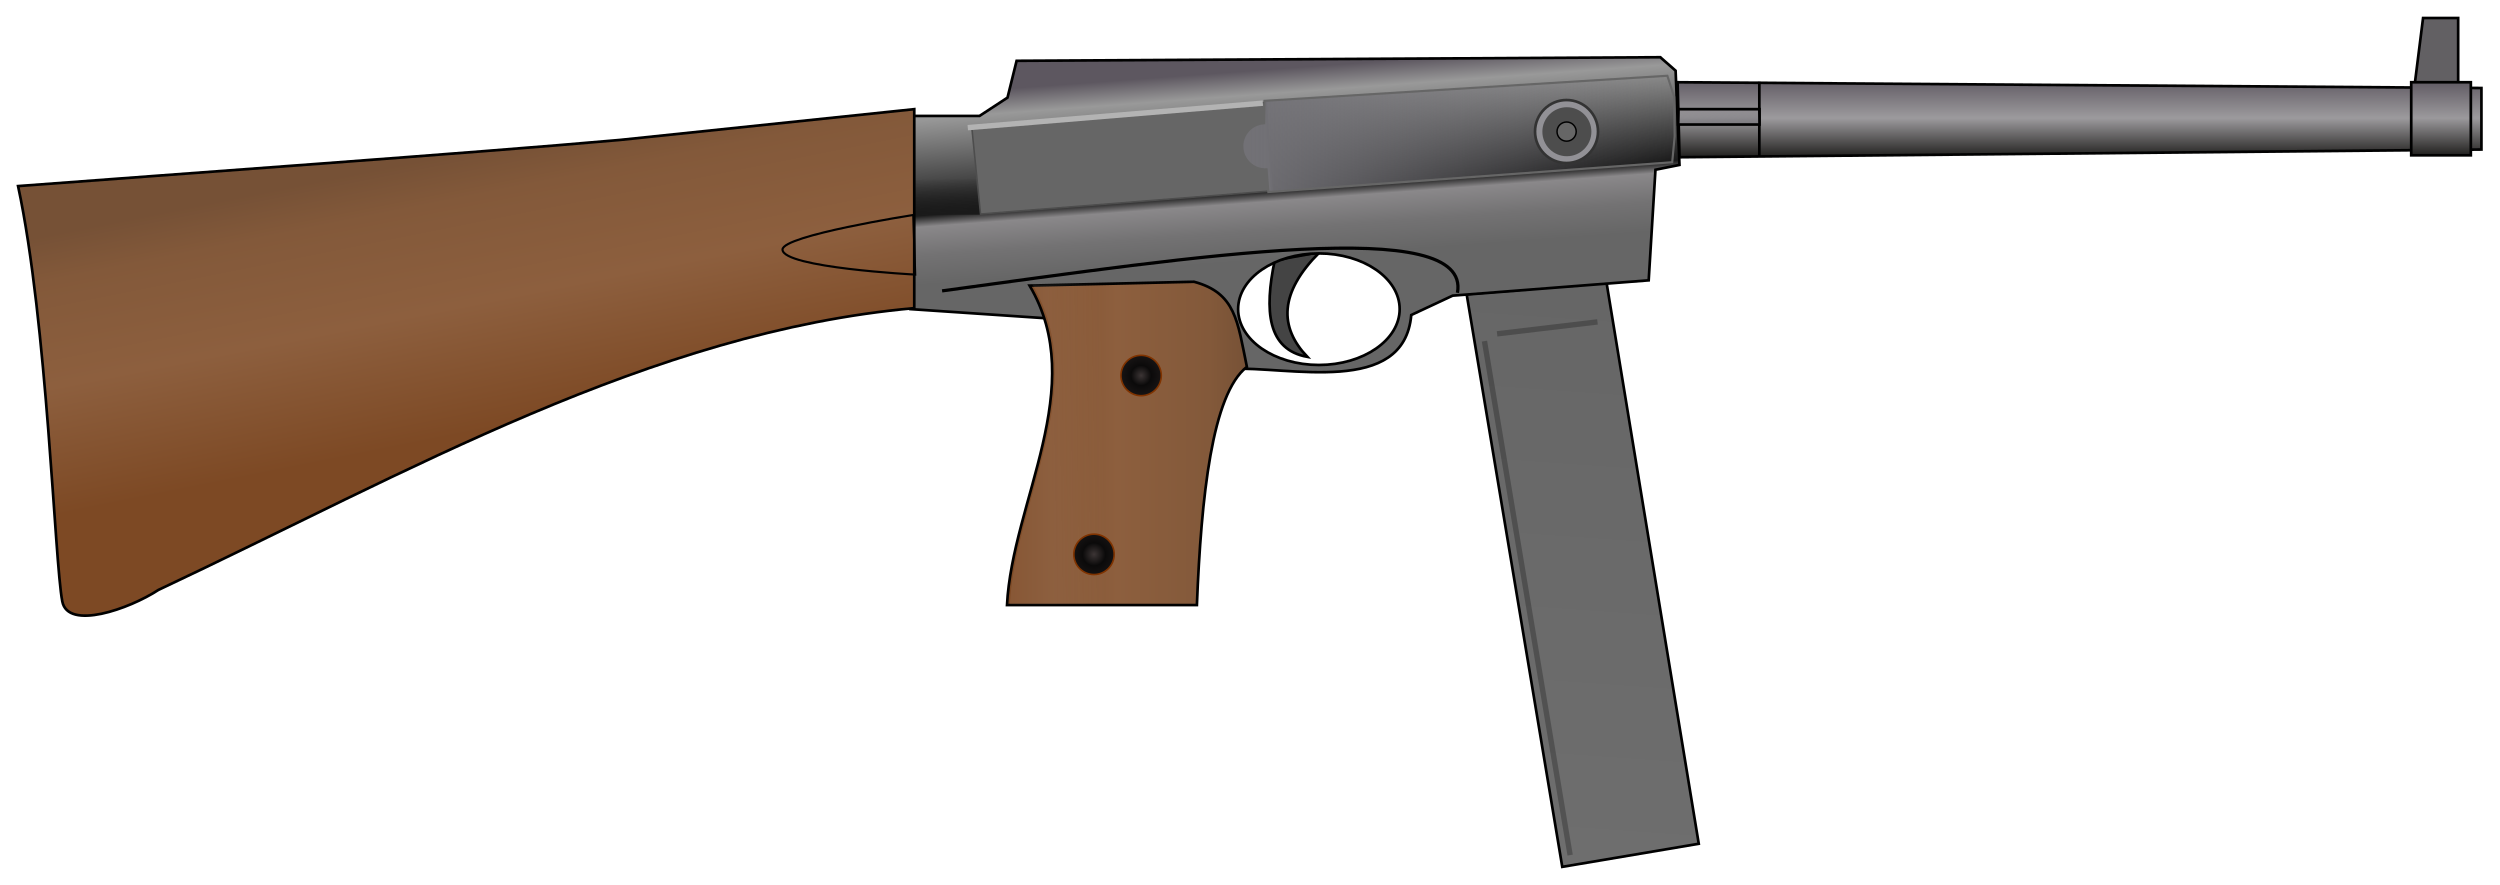 <?xml version="1.0" encoding="UTF-8" standalone="no"?>
<!-- Created with Inkscape (http://www.inkscape.org/) -->
<svg
    xmlns:inkscape="http://www.inkscape.org/namespaces/inkscape"
    xmlns:rdf="http://www.w3.org/1999/02/22-rdf-syntax-ns#"
    xmlns="http://www.w3.org/2000/svg"
    xmlns:sodipodi="http://sodipodi.sourceforge.net/DTD/sodipodi-0.dtd"
    xmlns:ns1="http://sozi.baierouge.fr"
    xmlns:cc="http://creativecommons.org/ns#"
    xmlns:xlink="http://www.w3.org/1999/xlink"
    xmlns:dc="http://purl.org/dc/elements/1.1/"
    id="svg2"
    sodipodi:docname="pm38.svg"
    viewBox="0 0 744.28 263.54"
    version="1.1"
    inkscape:version="0.48.5 r"
  >
  <title
      id="title4336"
    >PM38</title
  >
  <defs
      id="defs4"
    >
    <linearGradient
        id="linearGradient4280"
      >
      <stop
          id="stop4282"
          style="stop-color:#3c3535"
          offset="0"
      />
      <stop
          id="stop4296"
          style="stop-color:#0b0a0a"
          offset=".5"
      />
      <stop
          id="stop4284"
          style="stop-color:#171414"
          offset="1"
      />
    </linearGradient
    >
    <linearGradient
        id="linearGradient4237"
      >
      <stop
          id="stop4239"
          style="stop-color:#7d4924"
          offset="0"
      />
      <stop
          id="stop4245"
          style="stop-color:#8d5f3e"
          offset=".459"
      />
      <stop
          id="stop4247"
          style="stop-color:#83593a"
          offset=".835"
      />
      <stop
          id="stop4241"
          style="stop-color:#765136"
          offset="1"
      />
    </linearGradient
    >
    <linearGradient
        id="linearGradient3990"
        inkscape:collect="always"
      >
      <stop
          id="stop3992"
          style="stop-color:#5d5760"
          offset="0"
      />
      <stop
          id="stop3998"
          style="stop-color:#9b999c"
          offset=".5"
      />
      <stop
          id="stop3994"
          style="stop-color:#1d1c1a"
          offset="1"
      />
    </linearGradient
    >
    <filter
        id="filter3784"
        inkscape:collect="always"
        color-interpolation-filters="sRGB"
      >
      <feGaussianBlur
          id="feGaussianBlur3786"
          stdDeviation="0.557"
          inkscape:collect="always"
      />
    </filter
    >
    <filter
        id="filter3880"
        height="1.789"
        width="1.094"
        color-interpolation-filters="sRGB"
        y="-.394"
        x="-.047"
        inkscape:collect="always"
      >
      <feGaussianBlur
          id="feGaussianBlur3882"
          stdDeviation="0.365"
          inkscape:collect="always"
      />
    </filter
    >
    <filter
        id="filter3970"
        inkscape:collect="always"
        color-interpolation-filters="sRGB"
      >
      <feGaussianBlur
          id="feGaussianBlur3972"
          stdDeviation="0.182"
          inkscape:collect="always"
      />
    </filter
    >
    <filter
        id="filter4173"
        height="2.238"
        width="1.103"
        color-interpolation-filters="sRGB"
        y="-.619"
        x="-.051"
        inkscape:collect="always"
      >
      <feGaussianBlur
          id="feGaussianBlur4175"
          stdDeviation="1.172"
          inkscape:collect="always"
      />
    </filter
    >
    <linearGradient
        id="linearGradient3089"
        y2="343.37"
        gradientUnits="userSpaceOnUse"
        x2="397.24"
        y1="236.11"
        x1="404.84"
        inkscape:collect="always"
      >
      <stop
          id="stop4213"
          style="stop-color:#666666"
          offset="0"
      />
      <stop
          id="stop4215"
          style="stop-color:#6e6e6e"
          offset="1"
      />
    </linearGradient
    >
    <linearGradient
        id="linearGradient3091"
        y2="236.66"
        gradientUnits="userSpaceOnUse"
        x2="382.49"
        y1="193.36"
        x1="379.32"
        inkscape:collect="always"
      >
      <stop
          id="stop4189"
          style="stop-color:#5d5760"
          offset="0"
      />
      <stop
          id="stop4209"
          style="stop-color:#999999"
          offset=".103"
      />
      <stop
          id="stop4191"
          style="stop-color:#1a1a1a"
          offset=".515"
      />
      <stop
          id="stop4205"
          style="stop-color:#8a888a"
          offset=".563"
      />
      <stop
          id="stop4207"
          style="stop-color:#737273"
          offset=".684"
      />
      <stop
          id="stop4195"
          style="stop-color:#666666"
          offset=".811"
      />
      <stop
          id="stop4193"
          style="stop-color:#666666"
          offset="1"
      />
    </linearGradient
    >
    <linearGradient
        id="linearGradient3093"
        y2="217.47"
        gradientUnits="userSpaceOnUse"
        x2="281.58"
        y1="224.29"
        x1="281.83"
        inkscape:collect="always"
      >
      <stop
          id="stop3976"
          style="stop-color:#1a1a1a"
          offset="0"
      />
      <stop
          id="stop3978"
          style="stop-color:#1a1a1a;stop-opacity:0"
          offset="1"
      />
    </linearGradient
    >
    <linearGradient
        id="linearGradient3095"
        y2="212.42"
        xlink:href="#linearGradient3990"
        gradientUnits="userSpaceOnUse"
        x2="492.45"
        y1="197.77"
        x1="492.45"
        inkscape:collect="always"
    />
    <linearGradient
        id="linearGradient3097"
        y2="208.02"
        gradientUnits="userSpaceOnUse"
        x2="418.31"
        y1="208.02"
        x1="337.16"
        inkscape:collect="always"
      >
      <stop
          id="stop4199"
          style="stop-color:#727176"
          offset="0"
      />
      <stop
          id="stop4201"
          style="stop-color:#727176;stop-opacity:0"
          offset="1"
      />
    </linearGradient
    >
    <linearGradient
        id="linearGradient3099"
        y2="265.51"
        xlink:href="#linearGradient4237"
        gradientUnits="userSpaceOnUse"
        x2="338.71"
        y1="265.51"
        x1="293.16"
        inkscape:collect="always"
    />
    <radialGradient
        id="radialGradient3101"
        xlink:href="#linearGradient4280"
        gradientUnits="userSpaceOnUse"
        cy="252.54"
        cx="319.11"
        r="3.75"
        inkscape:collect="always"
    />
    <linearGradient
        id="linearGradient3103"
        y2="212.29"
        xlink:href="#linearGradient3990"
        gradientUnits="userSpaceOnUse"
        x2="560.73"
        y1="197.9"
        x1="560.78"
        inkscape:collect="always"
    />
    <linearGradient
        id="linearGradient3105"
        y2="203.64"
        gradientUnits="userSpaceOnUse"
        x2="425.08"
        y1="206.17"
        x1="425.13"
        inkscape:collect="always"
      >
      <stop
          id="stop3984"
          style="stop-color:#7f7d82"
          offset="0"
      />
      <stop
          id="stop3986"
          style="stop-color:#7f7d82;stop-opacity:0"
          offset="1"
      />
    </linearGradient
    >
    <linearGradient
        id="linearGradient3107"
        y2="213.43"
        xlink:href="#linearGradient4237"
        gradientUnits="userSpaceOnUse"
        x2="182.33"
        y1="263.94"
        x1="192.43"
        inkscape:collect="always"
    />
    <linearGradient
        id="linearGradient3109"
        y2="295.04"
        gradientUnits="userSpaceOnUse"
        x2="257.5"
        gradientTransform="translate(54.107 -31.071)"
        y1="295.22"
        x1="247.5"
        inkscape:collect="always"
      >
      <stop
          id="stop4266"
          style="stop-color:#ffffff"
          offset="0"
      />
      <stop
          id="stop4268"
          style="stop-color:#ffffff;stop-opacity:0"
          offset="1"
      />
    </linearGradient
    >
    <radialGradient
        id="radialGradient3111"
        xlink:href="#linearGradient4280"
        gradientUnits="userSpaceOnUse"
        cy="252.54"
        cx="319.11"
        r="4.25"
        inkscape:collect="always"
    />
  </defs
  >
  <sodipodi:namedview
      id="base"
      fit-margin-left="5"
      inkscape:zoom="1.979899"
      borderopacity="1.0"
      inkscape:current-layer="layer1"
      inkscape:cx="336.36973"
      inkscape:cy="144.61486"
      inkscape:window-maximized="1"
      showgrid="false"
      fit-margin-right="5"
      inkscape:guide-bbox="true"
      showguides="true"
      bordercolor="#666666"
      inkscape:window-x="65"
      inkscape:window-y="24"
      fit-margin-bottom="5"
      inkscape:window-width="1855"
      inkscape:pageopacity="0.0"
      inkscape:pageshadow="2"
      pagecolor="#ffffff"
      inkscape:document-units="px"
      inkscape:window-height="1056"
      fit-margin-top="5"
  />
  <g
      id="layer1"
      inkscape:label="Calque 1"
      inkscape:groupmode="layer"
      transform="translate(-.199 -106.56)"
    >
    <g
        id="g3063"
        transform="matrix(1.603 0 0 1.603 -170.75 -187.04)"
      >
      <path
          id="path3885"
          d="m556.66 186.5-1.607 12.768h8.125v-12.768z"
          sodipodi:nodetypes="ccccc"
          style="stroke:#000000;stroke-width:.5;fill:#626063"
          inkscape:connector-curvature="0"
      />
      <path
          id="path4235"
          d="m349.45 249.44c-5.261-5.532-5.253-11.895 2.273-19.445l-8.334 1.515c-1.969 9.396-1.354 16.577 6.061 17.93z"
          sodipodi:nodetypes="cccc"
          style="stroke:#000000;stroke-width:.5;fill:#444444"
          inkscape:connector-curvature="0"
      />
      <path
          id="path3056"
          d="m379.03 237.8 17.76 106.35 25.35-4.29-17.14-104.28z"
          sodipodi:nodetypes="ccccc"
          style="stroke:#000000;stroke-width:.5;fill:url(#linearGradient3089)"
          inkscape:connector-curvature="0"
      />
      <path
          id="path3052"
          d="m295.45 194.45-1.69 6.834-5.2 3.406h-14.281l1.438 35.875 53.219 3.594 6.062 7.5c11.023-0.528 32.413 5.184 33.75-10l7.688-3.594 36.406-2.844 1.259-20.54 4.46-0.897-0.719-17.5-2.844-2.5zm56.141 35.771c8.284 0 15 4.624 15 10.344 0 5.72-6.716 10.375-15 10.375s-15-4.655-15-10.375 6.716-10.344 15-10.344z"
          sodipodi:nodetypes="cccccccccccccccsssss"
          style="stroke:#000000;stroke-width:.5;fill:url(#linearGradient3091)"
          inkscape:connector-curvature="0"
      />
      <rect
          id="rect3940"
          style="filter:url(#filter3970);fill:url(#linearGradient3093)"
          transform="matrix(1.147 0 0 1 -42.39 -1.263)"
          height="6.566"
          width="11.617"
          y="217.72"
          x="277.03"
      />
      <path
          id="path3058"
          d="m288.75 222.9 54.107-4.286-1.071-16.429-54.643 4.821z"
          sodipodi:nodetypes="ccccc"
          style="stroke:#4d4d4d;stroke-width:0.3;fill:#666666"
          inkscape:connector-curvature="0"
      />
      <path
          id="path3054"
          d="m418.57 212.36 148.93-1.43v-11.429l-149.29-1.071z"
          style="opacity:0.99;stroke:#000000;stroke-width:.5;fill:url(#linearGradient3095)"
          inkscape:connector-curvature="0"
      />
      <path
          id="path3060"
          d="m342.21 218.82 75-5.531 0.453-4.821-0.089-7.321-1.266-3.92-74.817 4.656-0.062 4.157c-2.364 0.122-4.185 2.136-4.062 4.5 0.122 2.364 2.136 4.185 4.5 4.062z"
          sodipodi:nodetypes="cccccccscc"
          style="stroke:#666666;stroke-width:0.4;fill:url(#linearGradient3097)"
          inkscape:connector-curvature="0"
      />
      <path
          id="path3062"
          d="m297.86 236.2c11.102 18.774-3.227 40.111-4.196 59.33h35.268c0.806-20.152 2.811-39.206 9.286-44.241-1.751-8.457-2.053-13.716-9.821-15.804z"
          sodipodi:nodetypes="cccccc"
          style="stroke:#000000;stroke-width:.5;fill:url(#linearGradient3099)"
          inkscape:connector-curvature="0"
      />
      <path
          id="path3064"
          sodipodi:rx="3.75"
          sodipodi:ry="3.75"
          style="stroke:#803300;stroke-width:0.3;fill:url(#radialGradient3101)"
          sodipodi:type="arc"
          d="m322.86 252.54c0 2.071-1.679 3.75-3.75 3.75s-3.75-1.679-3.75-3.75 1.679-3.75 3.75-3.75 3.75 1.679 3.75 3.75z"
          transform="translate(-.536 .357)"
          sodipodi:cy="252.54076"
          sodipodi:cx="319.10715"
      />
      <rect
          id="rect3887"
          style="stroke:#000000;stroke-width:.5;fill:url(#linearGradient3103)"
          height="13.571"
          width="11.071"
          y="198.43"
          x="554.46"
      />
      <path
          id="path3909"
          d="m281.61 237.18c47.537-6.502 98.329-14.188 95.714 0.357"
          sodipodi:nodetypes="cc"
          style="stroke:#000000;stroke-width:0.6;fill:none"
          inkscape:connector-curvature="0"
      />
      <path
          id="path3776"
          d="m383.61 245.25 18.688-1.768"
          style="opacity:.5;filter:url(#filter3880);stroke:#000000;stroke-width:1px;fill:none"
          transform="matrix(1 -.024 .024 1 -4.81 9.112)"
          inkscape:connector-curvature="0"
      />
      <path
          id="path3778"
          d="m382.34 246.51 15.91 95.459"
          style="opacity:.5;filter:url(#filter3784);stroke:#000000;stroke-width:1px;fill:none"
          inkscape:connector-curvature="0"
      />
      <path
          id="path3884"
          d="m433.39 198.34v13.839"
          sodipodi:nodetypes="cc"
          style="stroke:#000000;stroke-width:.5;fill:none"
          inkscape:connector-curvature="0"
      />
      <rect
          id="rect3901"
          style="stroke:#000000;stroke-linecap:round;stroke-width:.5;fill:url(#linearGradient3105)"
          rx="0"
          ry="0"
          height="2.857"
          width="15.121"
          y="203.43"
          x="418.3"
      />
      <path
          id="path3836"
          sodipodi:rx="6.4285712"
          sodipodi:ry="6.4285712"
          style="stroke:#333333;stroke-width:.55;fill:#929196"
          sodipodi:type="arc"
          d="m403.57 208.79c0 3.55-2.878 6.429-6.429 6.429s-6.429-2.878-6.429-6.429 2.878-6.429 6.429-6.429 6.429 2.878 6.429 6.429z"
          transform="matrix(.91 0 0 .91 36.182 17.584)"
          sodipodi:cy="208.79076"
          sodipodi:cx="397.14285"
      />
      <path
          id="path3838"
          sodipodi:rx="6.4285712"
          sodipodi:ry="6.4285712"
          style="fill:#4d4d4d"
          sodipodi:type="arc"
          d="m403.57 208.79c0 3.55-2.878 6.429-6.429 6.429s-6.429-2.878-6.429-6.429 2.878-6.429 6.429-6.429 6.429 2.878 6.429 6.429z"
          transform="matrix(.708 0 0 .708 116.47 59.797)"
          sodipodi:cy="208.79076"
          sodipodi:cx="397.14285"
      />
      <path
          id="path3840"
          sodipodi:rx="6.4285712"
          sodipodi:ry="6.4285712"
          style="stroke:#000000;fill:#666666"
          sodipodi:type="arc"
          d="m403.57 208.79c0 3.55-2.878 6.429-6.429 6.429s-6.429-2.878-6.429-6.429 2.878-6.429 6.429-6.429 6.429 2.878 6.429 6.429z"
          transform="matrix(.277 0 0 .277 287.59 149.76)"
          sodipodi:cy="208.79076"
          sodipodi:cx="397.14285"
      />
      <path
          id="path3050"
          d="m276.44 203.43v36.952c-48.983 4.379-94.133 30.563-140.37 52.334-5.476 3.582-16.818 7.525-17.857 2.143-1.439-7.456-2.752-51.667-8.214-77.143 29.159-2.208 84.001-6.106 111.79-8.571z"
          sodipodi:nodetypes="cccsccc"
          style="stroke:#000000;stroke-width:.5;fill:url(#linearGradient3107)"
          inkscape:connector-curvature="0"
      />
      <path
          id="path4015"
          d="m286.38 206.86 54.801-4.546"
          style="filter:url(#filter4173);stroke:#b3b3b3;stroke-width:1px;fill:#ffffff"
          inkscape:connector-curvature="0"
      />
      <path
          id="path4257"
          d="m311.61 235.71-13.219 0.312c11.102 18.774-3.218 40.124-4.188 59.344h17.406v-59.656z"
          style="opacity:.075;fill:url(#linearGradient3109)"
          inkscape:connector-curvature="0"
      />
      <path
          id="path3834"
          sodipodi:rx="3.75"
          sodipodi:ry="3.75"
          style="stroke:#803300;stroke-width:0.3;fill:url(#radialGradient3111)"
          sodipodi:type="arc"
          d="m322.86 252.54c0 2.071-1.679 3.75-3.75 3.75s-3.75-1.679-3.75-3.75 1.679-3.75 3.75-3.75 3.75 1.679 3.75 3.75z"
          transform="translate(-9.286 33.571)"
          sodipodi:cy="252.54076"
          sodipodi:cx="319.10715"
      />
      <path
          id="path4298"
          d="m276.26 223.08s-24.325 3.803-24.286 6.429c0.051 3.367 24.643 4.643 24.643 4.643z"
          sodipodi:nodetypes="cscc"
          style="stroke:#000000;stroke-width:0.4;fill:none"
          inkscape:connector-curvature="0"
      />
    </g
    >
  </g
  >
</svg
>
